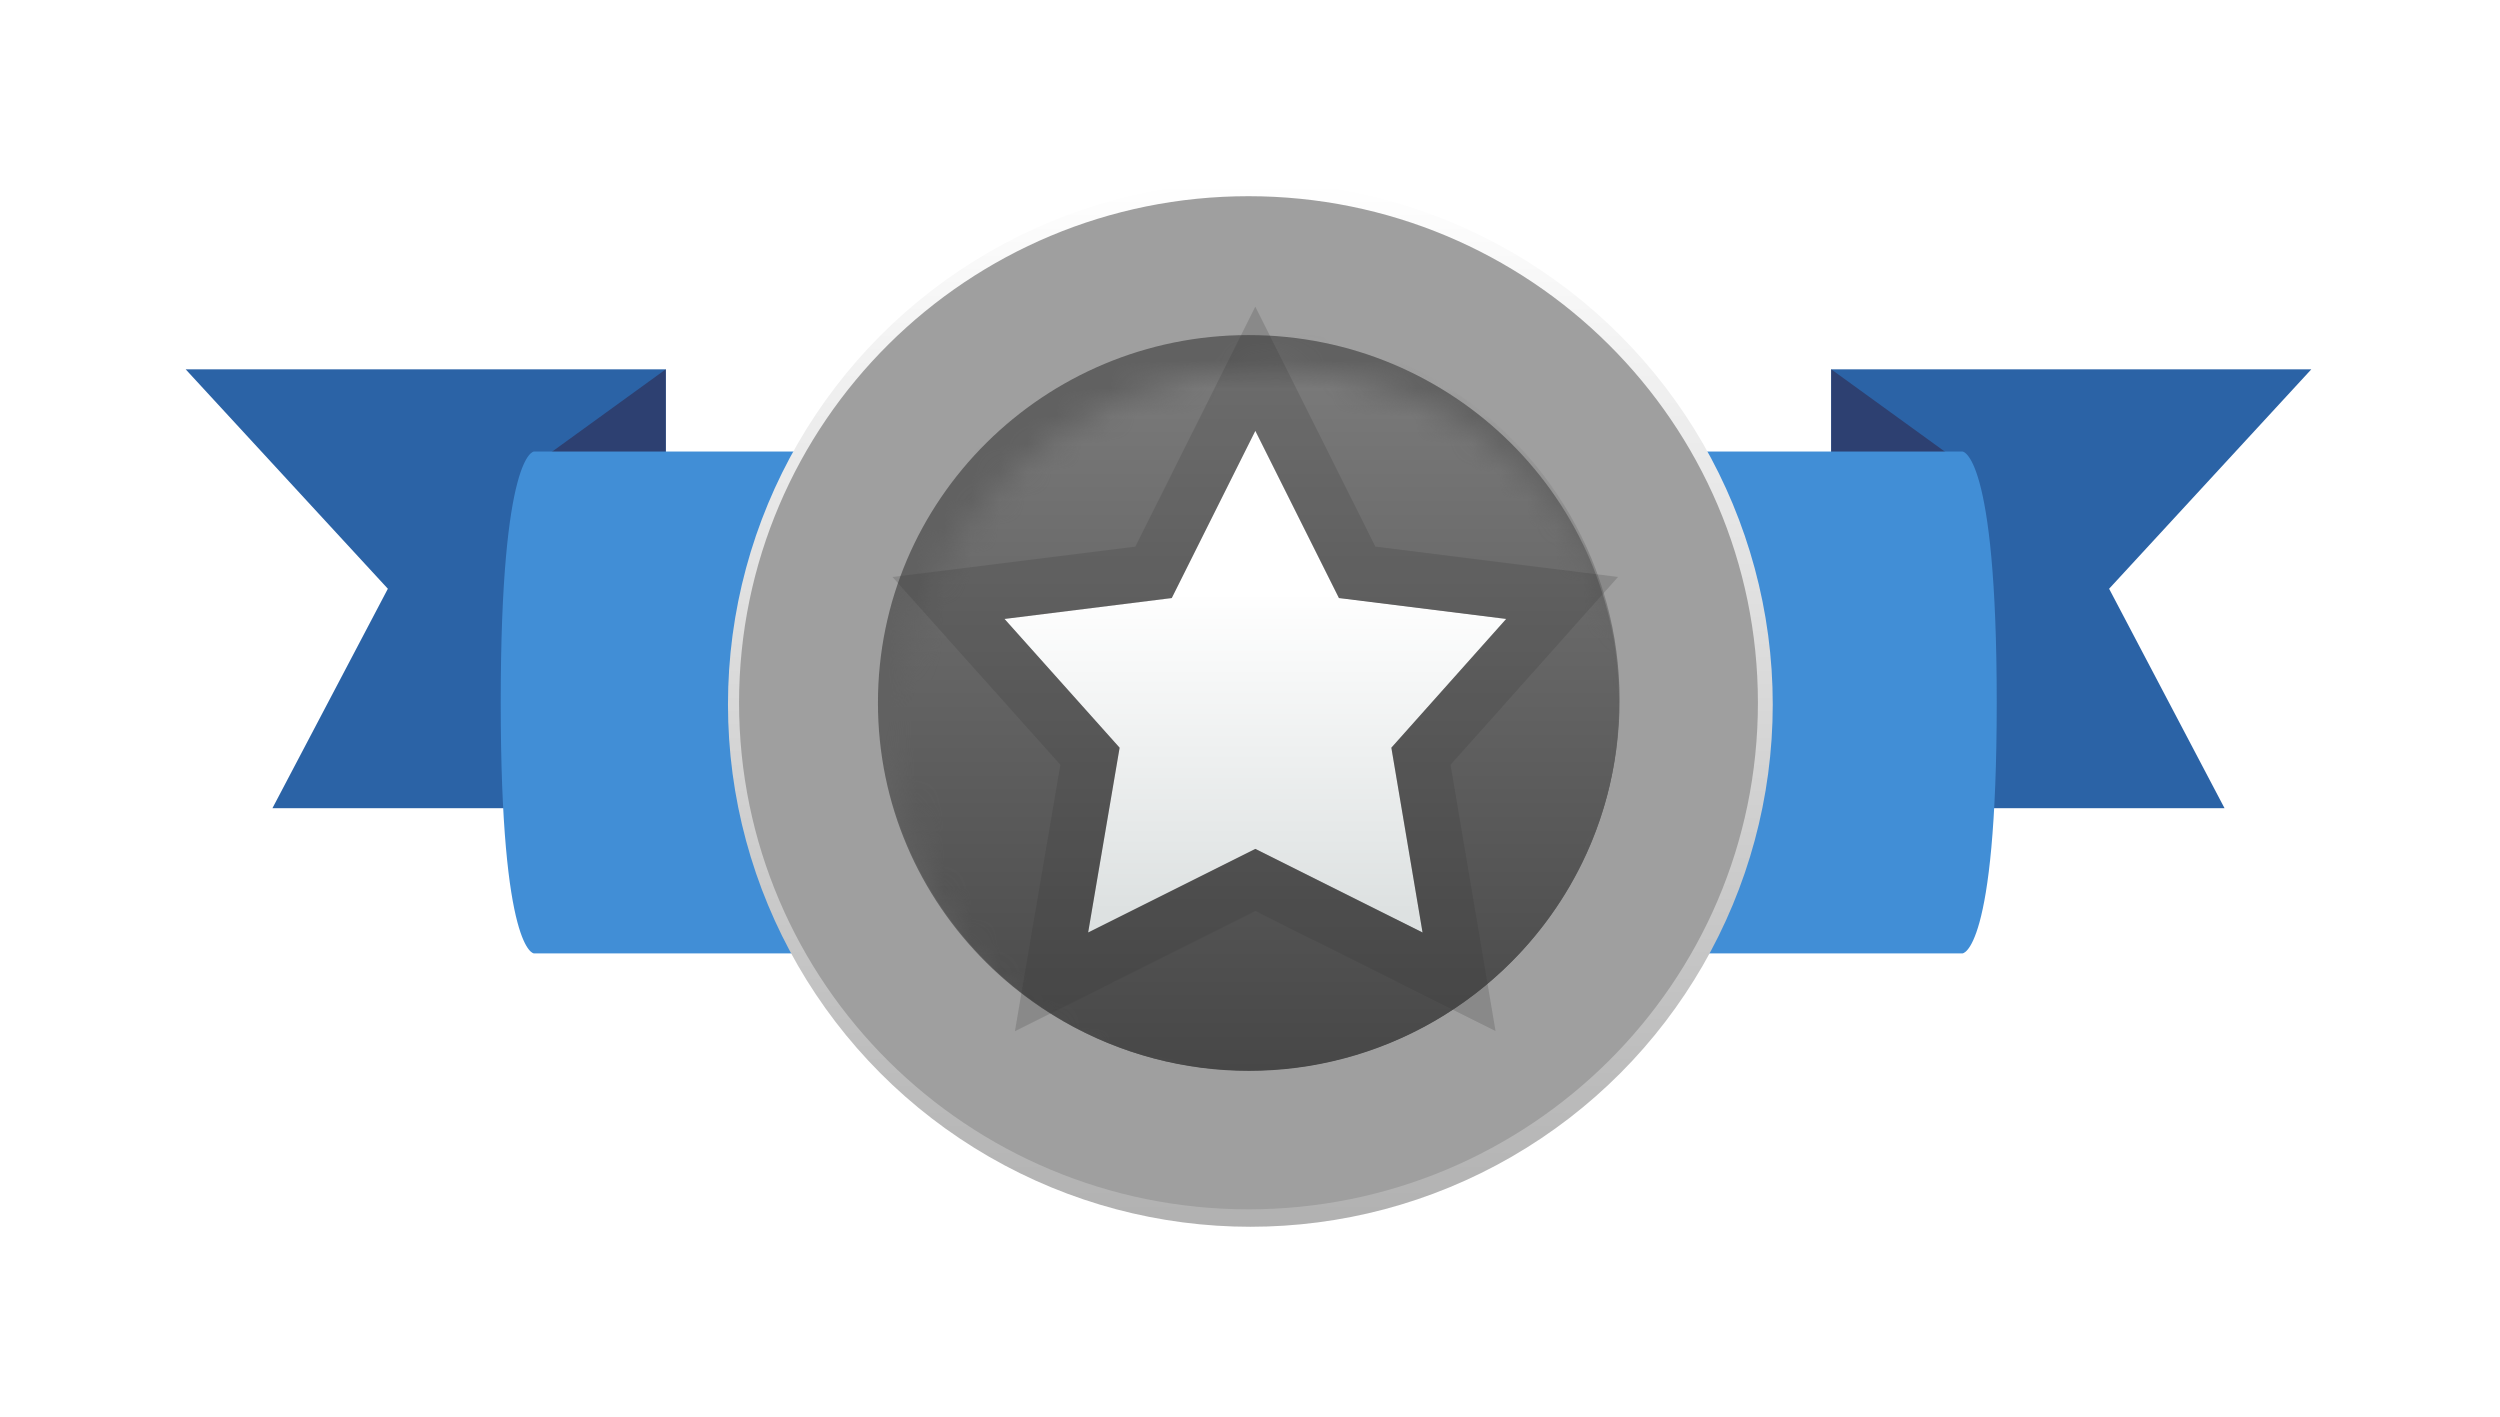 <svg width="90" height="51" viewBox="0 0 90 51" fill="none" xmlns="http://www.w3.org/2000/svg">
<g filter="url(#filter0_d_28_6366)">
<path d="M18.483 7.811L18.483 23.612L4.323 23.612L8.479 15.711L1.199 7.811L18.483 7.811Z" fill="#2B63A6"/>
<path d="M60.439 7.811L60.439 23.612L74.6 23.612L70.444 15.711L77.724 7.811L60.439 7.811Z" fill="#2B63A6"/>
<path d="M14.379 10.784L18.483 7.811V27.306H14.379V10.784Z" fill="#2D4071"/>
<path d="M64.544 10.784L60.44 7.811V27.306H64.544V10.784Z" fill="#2D4071"/>
<path d="M23.314 10.771L23.314 28.839L13.74 28.839C13.74 28.839 12.542 28.839 12.542 19.805C12.542 10.771 13.74 10.771 13.74 10.771L23.314 10.771Z" fill="#418ED6"/>
<path d="M55.28 10.771L55.28 28.839L65.162 28.839C65.162 28.839 66.398 28.839 66.398 19.805C66.398 10.771 65.162 10.771 65.162 10.771L55.28 10.771Z" fill="#418ED6"/>
<circle cx="39.529" cy="19.874" r="18.806" fill="url(#paint0_linear_28_6366)"/>
<circle cx="39.461" cy="19.919" r="14.981" fill="url(#paint1_linear_28_6366)"/>
<mask id="mask0_28_6366" style="mask-type:alpha" maskUnits="userSpaceOnUse" x="27" y="8" width="26" height="27">
<ellipse cx="40.132" cy="21.225" rx="12.864" ry="12.864" fill="#7D7D7D"/>
</mask>
<g mask="url(#mask0_28_6366)">
<ellipse cx="39.447" cy="19.855" rx="12.864" ry="12.864" fill="#9CA1A3"/>
</g>
<path d="M39.461 35.552C48.191 35.552 55.301 28.525 55.301 19.816C55.301 11.107 48.191 4.079 39.461 4.079C30.732 4.079 23.622 11.107 23.622 19.816C23.622 28.525 30.732 35.552 39.461 35.552Z" fill="#616161" stroke="#9F9F9F" stroke-width="5"/>
<mask id="mask1_28_6366" style="mask-type:alpha" maskUnits="userSpaceOnUse" x="26" y="7" width="28" height="28">
<circle cx="40.189" cy="21.145" r="13.344" fill="#C28B37"/>
</mask>
<g mask="url(#mask1_28_6366)">
<circle cx="39.478" cy="19.723" r="13.344" fill="url(#paint2_linear_28_6366)"/>
</g>
<path d="M39.708 10.026L42.718 16.046L48.738 16.798L44.605 21.433L45.728 28.085L39.708 25.076L33.689 28.085L34.822 21.433L30.679 16.798L36.699 16.046L39.708 10.026Z" fill="url(#paint3_linear_28_6366)"/>
<path d="M40.603 9.579L39.708 7.79L38.814 9.579L36.044 15.12L30.555 15.806L28.662 16.043L29.933 17.465L33.756 21.741L32.703 27.917L32.371 29.862L34.136 28.98L39.708 26.194L45.281 28.98L47.042 29.86L46.714 27.919L45.67 21.741L49.484 17.464L50.752 16.042L48.862 15.806L43.373 15.12L40.603 9.579Z" stroke="#353535" stroke-opacity="0.2" stroke-width="2"/>
</g>
<defs>
<filter id="filter0_d_28_6366" x="0.416" y="0.284" width="89.06" height="50.149" filterUnits="userSpaceOnUse" color-interpolation-filters="sRGB">
<feFlood flood-opacity="0" result="BackgroundImageFix"/>
<feColorMatrix in="SourceAlpha" type="matrix" values="0 0 0 0 0 0 0 0 0 0 0 0 0 0 0 0 0 0 127 0" result="hardAlpha"/>
<feOffset dx="5.484" dy="5.484"/>
<feGaussianBlur stdDeviation="3.134"/>
<feComposite in2="hardAlpha" operator="out"/>
<feColorMatrix type="matrix" values="0 0 0 0 0 0 0 0 0 0 0 0 0 0 0 0 0 0 0.3 0"/>
<feBlend mode="normal" in2="BackgroundImageFix" result="effect1_dropShadow_28_6366"/>
<feBlend mode="normal" in="SourceGraphic" in2="effect1_dropShadow_28_6366" result="shape"/>
</filter>
<linearGradient id="paint0_linear_28_6366" x1="39.529" y1="1.067" x2="39.529" y2="38.68" gradientUnits="userSpaceOnUse">
<stop stop-color="white"/>
<stop offset="1" stop-color="#B1B1B1"/>
</linearGradient>
<linearGradient id="paint1_linear_28_6366" x1="39.461" y1="4.938" x2="39.461" y2="34.899" gradientUnits="userSpaceOnUse">
<stop stop-color="#898989"/>
<stop offset="1" stop-color="#5F5F5F"/>
</linearGradient>
<linearGradient id="paint2_linear_28_6366" x1="39.478" y1="6.379" x2="39.478" y2="33.068" gradientUnits="userSpaceOnUse">
<stop stop-color="#7D7D7D"/>
<stop offset="1" stop-color="#474747"/>
</linearGradient>
<linearGradient id="paint3_linear_28_6366" x1="39.708" y1="15.829" x2="39.708" y2="27.317" gradientUnits="userSpaceOnUse">
<stop stop-color="white"/>
<stop offset="1" stop-color="#DDE1E1"/>
</linearGradient>
</defs>
</svg>
